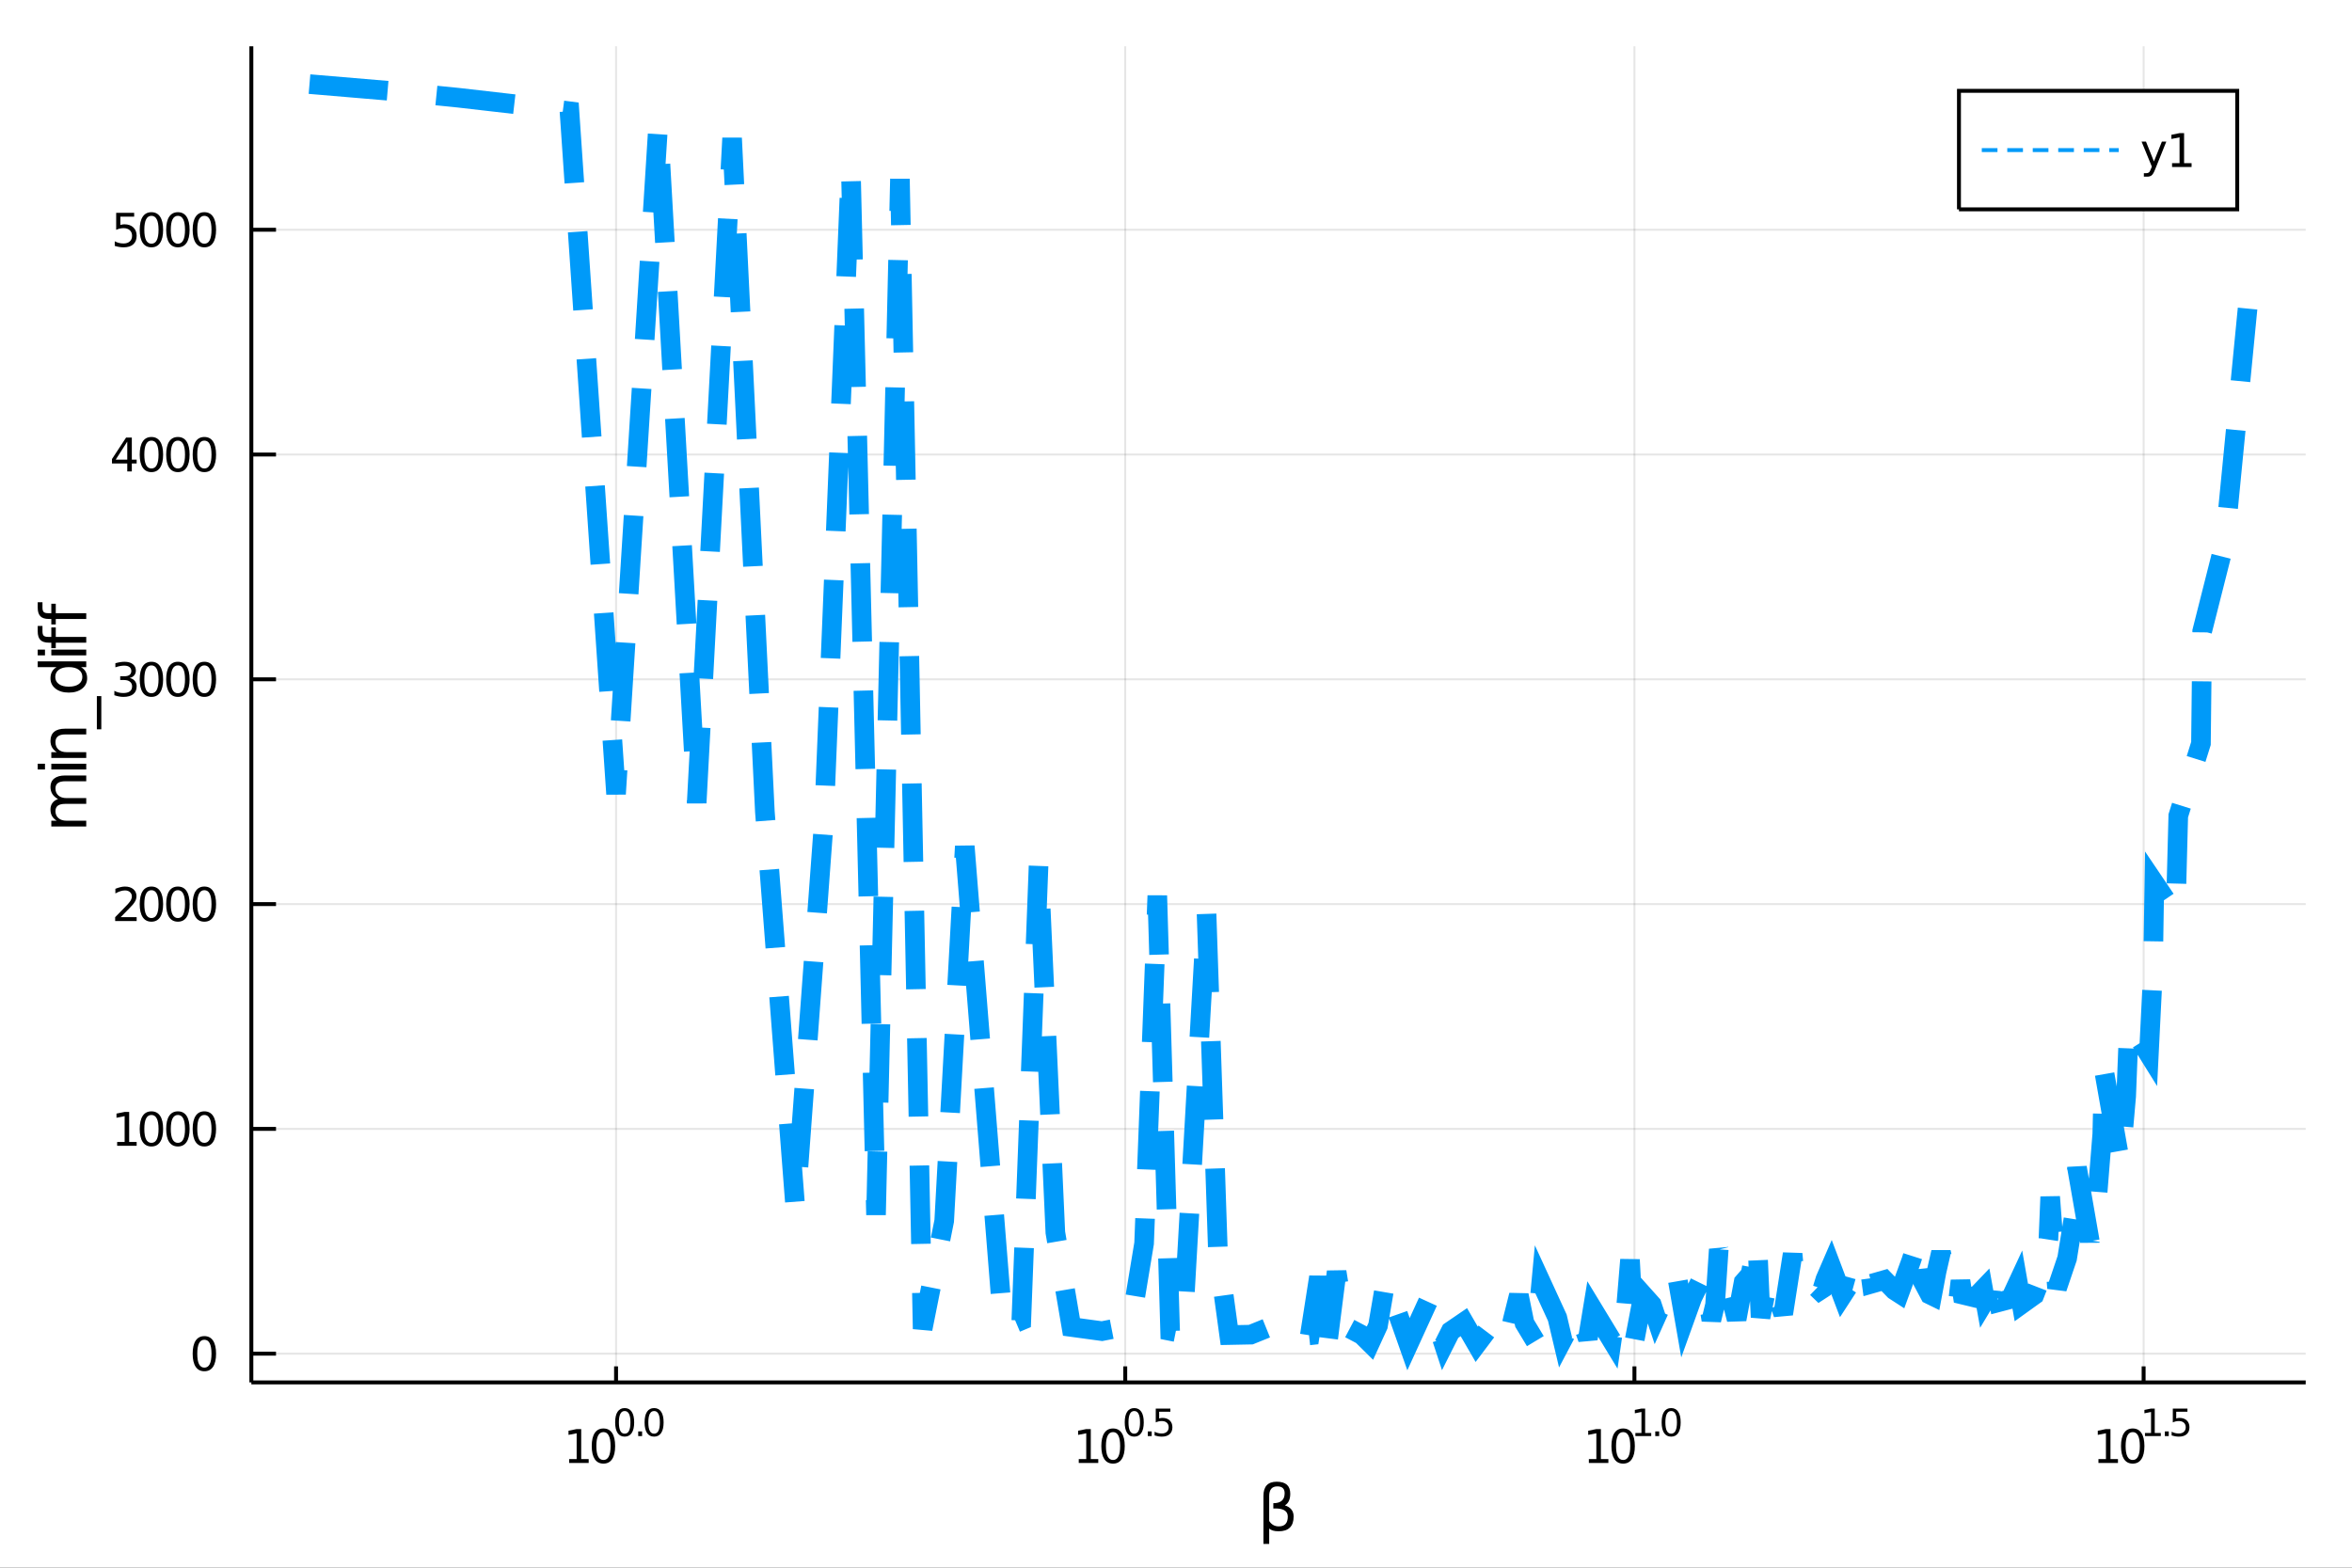 <?xml version="1.0" encoding="utf-8"?>
<svg xmlns="http://www.w3.org/2000/svg" xmlns:xlink="http://www.w3.org/1999/xlink" width="600" height="400" viewBox="0 0 2400 1600">
<rect x="0" y="0" width="2400" height="1600" fill="#333333" stroke="none"/>
<defs>
  <clipPath id="clip270">
    <rect x="0" y="0" width="2400" height="1600"/>
  </clipPath>
</defs>
<path clip-path="url(#clip270)" d="
M0 1600 L2400 1600 L2400 0 L0 0  Z
  " fill="#ffffff" fill-rule="evenodd" fill-opacity="1"/>
<defs>
  <clipPath id="clip271">
    <rect x="480" y="0" width="1681" height="1600"/>
  </clipPath>
</defs>
<path clip-path="url(#clip270)" d="
M256.486 1410.9 L2352.76 1410.9 L2352.76 47.244 L256.486 47.244  Z
  " fill="#ffffff" fill-rule="evenodd" fill-opacity="1"/>
<defs>
  <clipPath id="clip272">
    <rect x="256" y="47" width="2097" height="1365"/>
  </clipPath>
</defs>
<polyline clip-path="url(#clip272)" style="stroke:#000000; stroke-width:2; stroke-opacity:0.1; fill:none" points="
  628.633,1410.9 628.633,47.244 
  "/>
<polyline clip-path="url(#clip272)" style="stroke:#000000; stroke-width:2; stroke-opacity:0.1; fill:none" points="
  1148.21,1410.9 1148.21,47.244 
  "/>
<polyline clip-path="url(#clip272)" style="stroke:#000000; stroke-width:2; stroke-opacity:0.1; fill:none" points="
  1667.79,1410.9 1667.79,47.244 
  "/>
<polyline clip-path="url(#clip272)" style="stroke:#000000; stroke-width:2; stroke-opacity:0.1; fill:none" points="
  2187.37,1410.9 2187.37,47.244 
  "/>
<polyline clip-path="url(#clip270)" style="stroke:#000000; stroke-width:4; stroke-opacity:1; fill:none" points="
  256.486,1410.9 2352.76,1410.9 
  "/>
<polyline clip-path="url(#clip270)" style="stroke:#000000; stroke-width:4; stroke-opacity:1; fill:none" points="
  628.633,1410.9 628.633,1394.53 
  "/>
<polyline clip-path="url(#clip270)" style="stroke:#000000; stroke-width:4; stroke-opacity:1; fill:none" points="
  1148.21,1410.9 1148.21,1394.53 
  "/>
<polyline clip-path="url(#clip270)" style="stroke:#000000; stroke-width:4; stroke-opacity:1; fill:none" points="
  1667.79,1410.9 1667.79,1394.53 
  "/>
<polyline clip-path="url(#clip270)" style="stroke:#000000; stroke-width:4; stroke-opacity:1; fill:none" points="
  2187.37,1410.9 2187.37,1394.53 
  "/>
<path clip-path="url(#clip270)" d="M 0 0 M580.785 1489.17 L588.424 1489.17 L588.424 1462.8 L580.114 1464.47 L580.114 1460.21 L588.378 1458.54 L593.054 1458.54 L593.054 1489.17 L600.692 1489.17 L600.692 1493.1 L580.785 1493.1 L580.785 1489.17 Z" fill="#000000" fill-rule="evenodd" fill-opacity="1" /><path clip-path="url(#clip270)" d="M 0 0 M615.762 1461.62 Q612.151 1461.62 610.322 1465.19 Q608.516 1468.73 608.516 1475.86 Q608.516 1482.97 610.322 1486.53 Q612.151 1490.07 615.762 1490.07 Q619.396 1490.07 621.202 1486.53 Q623.03 1482.97 623.03 1475.86 Q623.03 1468.73 621.202 1465.19 Q619.396 1461.62 615.762 1461.62 M615.762 1457.92 Q621.572 1457.92 624.627 1462.53 Q627.706 1467.11 627.706 1475.86 Q627.706 1484.59 624.627 1489.19 Q621.572 1493.78 615.762 1493.78 Q609.952 1493.78 606.873 1489.19 Q603.817 1484.59 603.817 1475.86 Q603.817 1467.11 606.873 1462.53 Q609.952 1457.92 615.762 1457.92 Z" fill="#000000" fill-rule="evenodd" fill-opacity="1" /><path clip-path="url(#clip270)" d="M 0 0 M637.411 1440.11 Q634.477 1440.11 632.991 1443.01 Q631.524 1445.89 631.524 1451.68 Q631.524 1457.46 632.991 1460.35 Q634.477 1463.23 637.411 1463.23 Q640.364 1463.23 641.831 1460.35 Q643.317 1457.46 643.317 1451.68 Q643.317 1445.89 641.831 1443.01 Q640.364 1440.11 637.411 1440.11 M637.411 1437.11 Q642.132 1437.11 644.614 1440.85 Q647.116 1444.57 647.116 1451.68 Q647.116 1458.77 644.614 1462.51 Q642.132 1466.24 637.411 1466.24 Q632.69 1466.24 630.189 1462.51 Q627.706 1458.77 627.706 1451.68 Q627.706 1444.57 630.189 1440.85 Q632.69 1437.11 637.411 1437.11 Z" fill="#000000" fill-rule="evenodd" fill-opacity="1" /><path clip-path="url(#clip270)" d="M 0 0 M651.235 1460.92 L655.203 1460.92 L655.203 1465.69 L651.235 1465.69 L651.235 1460.92 Z" fill="#000000" fill-rule="evenodd" fill-opacity="1" /><path clip-path="url(#clip270)" d="M 0 0 M667.447 1440.11 Q664.513 1440.11 663.027 1443.01 Q661.56 1445.89 661.56 1451.68 Q661.56 1457.46 663.027 1460.35 Q664.513 1463.23 667.447 1463.23 Q670.4 1463.23 671.867 1460.35 Q673.353 1457.46 673.353 1451.68 Q673.353 1445.89 671.867 1443.01 Q670.4 1440.11 667.447 1440.11 M667.447 1437.11 Q672.168 1437.11 674.65 1440.85 Q677.152 1444.57 677.152 1451.68 Q677.152 1458.77 674.65 1462.51 Q672.168 1466.24 667.447 1466.24 Q662.726 1466.24 660.225 1462.51 Q657.742 1458.77 657.742 1451.68 Q657.742 1444.57 660.225 1440.85 Q662.726 1437.11 667.447 1437.11 Z" fill="#000000" fill-rule="evenodd" fill-opacity="1" /><path clip-path="url(#clip270)" d="M 0 0 M1100.77 1489.17 L1108.41 1489.17 L1108.41 1462.8 L1100.1 1464.47 L1100.1 1460.21 L1108.36 1458.54 L1113.04 1458.54 L1113.04 1489.17 L1120.68 1489.17 L1120.68 1493.1 L1100.77 1493.1 L1100.77 1489.17 Z" fill="#000000" fill-rule="evenodd" fill-opacity="1" /><path clip-path="url(#clip270)" d="M 0 0 M1135.75 1461.62 Q1132.13 1461.62 1130.31 1465.19 Q1128.5 1468.73 1128.5 1475.86 Q1128.5 1482.97 1130.31 1486.53 Q1132.13 1490.07 1135.75 1490.07 Q1139.38 1490.07 1141.19 1486.53 Q1143.01 1482.97 1143.01 1475.86 Q1143.01 1468.73 1141.19 1465.19 Q1139.38 1461.62 1135.75 1461.62 M1135.75 1457.92 Q1141.56 1457.92 1144.61 1462.53 Q1147.69 1467.11 1147.69 1475.86 Q1147.69 1484.59 1144.61 1489.19 Q1141.56 1493.78 1135.75 1493.78 Q1129.94 1493.78 1126.86 1489.19 Q1123.8 1484.59 1123.8 1475.86 Q1123.8 1467.11 1126.86 1462.53 Q1129.94 1457.92 1135.75 1457.92 Z" fill="#000000" fill-rule="evenodd" fill-opacity="1" /><path clip-path="url(#clip270)" d="M 0 0 M1157.39 1440.11 Q1154.46 1440.11 1152.97 1443.01 Q1151.51 1445.89 1151.51 1451.68 Q1151.51 1457.46 1152.97 1460.35 Q1154.46 1463.23 1157.39 1463.23 Q1160.35 1463.23 1161.81 1460.35 Q1163.3 1457.46 1163.3 1451.68 Q1163.3 1445.89 1161.81 1443.01 Q1160.35 1440.11 1157.39 1440.11 M1157.39 1437.11 Q1162.12 1437.11 1164.6 1440.85 Q1167.1 1444.57 1167.1 1451.68 Q1167.1 1458.77 1164.6 1462.51 Q1162.12 1466.24 1157.39 1466.24 Q1152.67 1466.24 1150.17 1462.51 Q1147.69 1458.77 1147.69 1451.68 Q1147.69 1444.57 1150.17 1440.85 Q1152.67 1437.11 1157.39 1437.11 Z" fill="#000000" fill-rule="evenodd" fill-opacity="1" /><path clip-path="url(#clip270)" d="M 0 0 M1171.22 1460.92 L1175.19 1460.92 L1175.19 1465.69 L1171.22 1465.69 L1171.22 1460.92 Z" fill="#000000" fill-rule="evenodd" fill-opacity="1" /><path clip-path="url(#clip270)" d="M 0 0 M1179.34 1437.61 L1194.26 1437.61 L1194.26 1440.81 L1182.82 1440.81 L1182.82 1447.69 Q1183.65 1447.41 1184.48 1447.28 Q1185.31 1447.13 1186.13 1447.13 Q1190.83 1447.13 1193.58 1449.71 Q1196.33 1452.28 1196.33 1456.68 Q1196.33 1461.22 1193.51 1463.74 Q1190.68 1466.24 1185.55 1466.24 Q1183.78 1466.24 1181.94 1465.94 Q1180.11 1465.64 1178.16 1465.04 L1178.16 1461.22 Q1179.85 1462.14 1181.66 1462.59 Q1183.46 1463.04 1185.47 1463.04 Q1188.73 1463.04 1190.63 1461.33 Q1192.53 1459.62 1192.53 1456.68 Q1192.53 1453.75 1190.63 1452.04 Q1188.73 1450.33 1185.47 1450.33 Q1183.95 1450.33 1182.43 1450.67 Q1180.92 1451 1179.34 1451.72 L1179.34 1437.61 Z" fill="#000000" fill-rule="evenodd" fill-opacity="1" /><path clip-path="url(#clip270)" d="M 0 0 M1621.29 1489.17 L1628.93 1489.17 L1628.93 1462.8 L1620.62 1464.47 L1620.62 1460.21 L1628.88 1458.54 L1633.56 1458.54 L1633.56 1489.17 L1641.2 1489.17 L1641.2 1493.1 L1621.29 1493.1 L1621.29 1489.17 Z" fill="#000000" fill-rule="evenodd" fill-opacity="1" /><path clip-path="url(#clip270)" d="M 0 0 M1656.27 1461.62 Q1652.65 1461.62 1650.83 1465.19 Q1649.02 1468.73 1649.02 1475.86 Q1649.02 1482.97 1650.83 1486.53 Q1652.65 1490.07 1656.27 1490.07 Q1659.9 1490.07 1661.71 1486.53 Q1663.53 1482.97 1663.53 1475.86 Q1663.53 1468.73 1661.71 1465.19 Q1659.9 1461.62 1656.27 1461.62 M1656.27 1457.92 Q1662.08 1457.92 1665.13 1462.53 Q1668.21 1467.11 1668.21 1475.86 Q1668.21 1484.59 1665.13 1489.19 Q1662.08 1493.78 1656.27 1493.78 Q1650.46 1493.78 1647.38 1489.19 Q1644.32 1484.59 1644.32 1475.86 Q1644.32 1467.11 1647.38 1462.53 Q1650.46 1457.92 1656.27 1457.92 Z" fill="#000000" fill-rule="evenodd" fill-opacity="1" /><path clip-path="url(#clip270)" d="M 0 0 M1668.76 1462.5 L1674.96 1462.5 L1674.96 1441.07 L1668.21 1442.43 L1668.21 1438.97 L1674.92 1437.61 L1678.72 1437.61 L1678.72 1462.5 L1684.93 1462.5 L1684.93 1465.69 L1668.76 1465.69 L1668.76 1462.5 Z" fill="#000000" fill-rule="evenodd" fill-opacity="1" /><path clip-path="url(#clip270)" d="M 0 0 M1689.05 1460.92 L1693.02 1460.92 L1693.02 1465.69 L1689.05 1465.69 L1689.05 1460.92 Z" fill="#000000" fill-rule="evenodd" fill-opacity="1" /><path clip-path="url(#clip270)" d="M 0 0 M1705.26 1440.11 Q1702.33 1440.11 1700.84 1443.01 Q1699.37 1445.89 1699.37 1451.68 Q1699.37 1457.46 1700.84 1460.35 Q1702.33 1463.23 1705.26 1463.23 Q1708.21 1463.23 1709.68 1460.35 Q1711.17 1457.46 1711.17 1451.68 Q1711.17 1445.89 1709.68 1443.01 Q1708.21 1440.11 1705.26 1440.11 M1705.26 1437.11 Q1709.98 1437.11 1712.46 1440.85 Q1714.97 1444.57 1714.97 1451.68 Q1714.97 1458.77 1712.46 1462.51 Q1709.98 1466.24 1705.26 1466.24 Q1700.54 1466.24 1698.04 1462.51 Q1695.56 1458.77 1695.56 1451.68 Q1695.56 1444.57 1698.04 1440.85 Q1700.54 1437.11 1705.26 1437.11 Z" fill="#000000" fill-rule="evenodd" fill-opacity="1" /><path clip-path="url(#clip270)" d="M 0 0 M2141.27 1489.17 L2148.91 1489.17 L2148.91 1462.8 L2140.6 1464.47 L2140.6 1460.21 L2148.86 1458.54 L2153.54 1458.54 L2153.54 1489.17 L2161.18 1489.17 L2161.18 1493.1 L2141.27 1493.1 L2141.27 1489.17 Z" fill="#000000" fill-rule="evenodd" fill-opacity="1" /><path clip-path="url(#clip270)" d="M 0 0 M2176.25 1461.62 Q2172.64 1461.62 2170.81 1465.19 Q2169 1468.73 2169 1475.86 Q2169 1482.97 2170.81 1486.53 Q2172.64 1490.07 2176.25 1490.07 Q2179.88 1490.07 2181.69 1486.53 Q2183.52 1482.97 2183.52 1475.86 Q2183.52 1468.73 2181.69 1465.19 Q2179.88 1461.62 2176.25 1461.62 M2176.25 1457.92 Q2182.06 1457.92 2185.11 1462.53 Q2188.19 1467.11 2188.19 1475.86 Q2188.19 1484.59 2185.11 1489.19 Q2182.06 1493.78 2176.25 1493.78 Q2170.44 1493.78 2167.36 1489.19 Q2164.3 1484.59 2164.3 1475.86 Q2164.3 1467.11 2167.36 1462.53 Q2170.44 1457.92 2176.25 1457.92 Z" fill="#000000" fill-rule="evenodd" fill-opacity="1" /><path clip-path="url(#clip270)" d="M 0 0 M2188.74 1462.5 L2194.95 1462.5 L2194.95 1441.07 L2188.19 1442.43 L2188.19 1438.97 L2194.91 1437.61 L2198.71 1437.61 L2198.71 1462.5 L2204.91 1462.5 L2204.91 1465.69 L2188.74 1465.69 L2188.74 1462.5 Z" fill="#000000" fill-rule="evenodd" fill-opacity="1" /><path clip-path="url(#clip270)" d="M 0 0 M2209.03 1460.92 L2213 1460.92 L2213 1465.69 L2209.03 1465.69 L2209.03 1460.92 Z" fill="#000000" fill-rule="evenodd" fill-opacity="1" /><path clip-path="url(#clip270)" d="M 0 0 M2217.16 1437.61 L2232.07 1437.61 L2232.07 1440.81 L2220.64 1440.81 L2220.64 1447.69 Q2221.46 1447.41 2222.29 1447.28 Q2223.12 1447.13 2223.95 1447.13 Q2228.65 1447.13 2231.39 1449.71 Q2234.14 1452.28 2234.14 1456.68 Q2234.14 1461.22 2231.32 1463.74 Q2228.5 1466.24 2223.36 1466.24 Q2221.6 1466.24 2219.75 1465.94 Q2217.93 1465.64 2215.97 1465.04 L2215.97 1461.22 Q2217.67 1462.14 2219.47 1462.59 Q2221.28 1463.04 2223.29 1463.04 Q2226.54 1463.04 2228.44 1461.33 Q2230.34 1459.62 2230.34 1456.68 Q2230.34 1453.75 2228.44 1452.04 Q2226.54 1450.33 2223.29 1450.33 Q2221.77 1450.33 2220.24 1450.67 Q2218.74 1451 2217.16 1451.72 L2217.16 1437.61 Z" fill="#000000" fill-rule="evenodd" fill-opacity="1" /><path clip-path="url(#clip270)" d="M 0 0 M1295.1 1559.99 L1295.1 1575.74 L1289.22 1575.74 L1289.22 1526.76 Q1289.22 1512.25 1302.78 1512.25 Q1316.59 1512.25 1316.59 1524.5 Q1316.59 1533.22 1311.11 1536.4 Q1320.03 1539.27 1320.03 1547.77 Q1320.03 1562.85 1304.68 1562.85 Q1297.94 1562.85 1295.1 1559.99 M1295.1 1552.35 Q1298.64 1557.86 1304.91 1557.86 Q1314.07 1557.86 1314.07 1547.86 Q1314.07 1538.89 1299.31 1539.59 L1299.31 1534.18 Q1310.86 1534.18 1310.86 1523.99 Q1310.86 1517.02 1303.41 1517.02 Q1295.1 1517.02 1295.1 1526.95 L1295.1 1552.35 Z" fill="#000000" fill-rule="evenodd" fill-opacity="1" /><polyline clip-path="url(#clip272)" style="stroke:#000000; stroke-width:2; stroke-opacity:0.1; fill:none" points="
  256.486,1381.57 2352.76,1381.57 
  "/>
<polyline clip-path="url(#clip272)" style="stroke:#000000; stroke-width:2; stroke-opacity:0.1; fill:none" points="
  256.486,1152.15 2352.76,1152.15 
  "/>
<polyline clip-path="url(#clip272)" style="stroke:#000000; stroke-width:2; stroke-opacity:0.1; fill:none" points="
  256.486,922.735 2352.76,922.735 
  "/>
<polyline clip-path="url(#clip272)" style="stroke:#000000; stroke-width:2; stroke-opacity:0.1; fill:none" points="
  256.486,693.317 2352.76,693.317 
  "/>
<polyline clip-path="url(#clip272)" style="stroke:#000000; stroke-width:2; stroke-opacity:0.1; fill:none" points="
  256.486,463.899 2352.76,463.899 
  "/>
<polyline clip-path="url(#clip272)" style="stroke:#000000; stroke-width:2; stroke-opacity:0.1; fill:none" points="
  256.486,234.481 2352.76,234.481 
  "/>
<polyline clip-path="url(#clip270)" style="stroke:#000000; stroke-width:4; stroke-opacity:1; fill:none" points="
  256.486,1410.9 256.486,47.244 
  "/>
<polyline clip-path="url(#clip270)" style="stroke:#000000; stroke-width:4; stroke-opacity:1; fill:none" points="
  256.486,1381.57 281.642,1381.57 
  "/>
<polyline clip-path="url(#clip270)" style="stroke:#000000; stroke-width:4; stroke-opacity:1; fill:none" points="
  256.486,1152.15 281.642,1152.15 
  "/>
<polyline clip-path="url(#clip270)" style="stroke:#000000; stroke-width:4; stroke-opacity:1; fill:none" points="
  256.486,922.735 281.642,922.735 
  "/>
<polyline clip-path="url(#clip270)" style="stroke:#000000; stroke-width:4; stroke-opacity:1; fill:none" points="
  256.486,693.317 281.642,693.317 
  "/>
<polyline clip-path="url(#clip270)" style="stroke:#000000; stroke-width:4; stroke-opacity:1; fill:none" points="
  256.486,463.899 281.642,463.899 
  "/>
<polyline clip-path="url(#clip270)" style="stroke:#000000; stroke-width:4; stroke-opacity:1; fill:none" points="
  256.486,234.481 281.642,234.481 
  "/>
<path clip-path="url(#clip270)" d="M 0 0 M208.542 1367.37 Q204.931 1367.37 203.102 1370.93 Q201.297 1374.48 201.297 1381.61 Q201.297 1388.71 203.102 1392.28 Q204.931 1395.82 208.542 1395.82 Q212.176 1395.82 213.982 1392.28 Q215.811 1388.71 215.811 1381.61 Q215.811 1374.48 213.982 1370.93 Q212.176 1367.37 208.542 1367.37 M208.542 1363.67 Q214.352 1363.67 217.408 1368.27 Q220.486 1372.86 220.486 1381.61 Q220.486 1390.33 217.408 1394.94 Q214.352 1399.52 208.542 1399.52 Q202.732 1399.52 199.653 1394.94 Q196.598 1390.33 196.598 1381.61 Q196.598 1372.86 199.653 1368.27 Q202.732 1363.67 208.542 1363.67 Z" fill="#000000" fill-rule="evenodd" fill-opacity="1" /><path clip-path="url(#clip270)" d="M 0 0 M119.538 1165.5 L127.177 1165.5 L127.177 1139.13 L118.867 1140.8 L118.867 1136.54 L127.13 1134.87 L131.806 1134.87 L131.806 1165.5 L139.445 1165.5 L139.445 1169.43 L119.538 1169.43 L119.538 1165.5 Z" fill="#000000" fill-rule="evenodd" fill-opacity="1" /><path clip-path="url(#clip270)" d="M 0 0 M154.515 1137.95 Q150.903 1137.95 149.075 1141.52 Q147.269 1145.06 147.269 1152.19 Q147.269 1159.29 149.075 1162.86 Q150.903 1166.4 154.515 1166.4 Q158.149 1166.4 159.954 1162.86 Q161.783 1159.29 161.783 1152.19 Q161.783 1145.06 159.954 1141.52 Q158.149 1137.95 154.515 1137.95 M154.515 1134.25 Q160.325 1134.25 163.38 1138.85 Q166.459 1143.44 166.459 1152.19 Q166.459 1160.91 163.38 1165.52 Q160.325 1170.1 154.515 1170.1 Q148.704 1170.1 145.626 1165.52 Q142.57 1160.91 142.57 1152.19 Q142.57 1143.44 145.626 1138.85 Q148.704 1134.25 154.515 1134.25 Z" fill="#000000" fill-rule="evenodd" fill-opacity="1" /><path clip-path="url(#clip270)" d="M 0 0 M181.528 1137.95 Q177.917 1137.95 176.089 1141.52 Q174.283 1145.06 174.283 1152.19 Q174.283 1159.29 176.089 1162.86 Q177.917 1166.4 181.528 1166.4 Q185.163 1166.4 186.968 1162.86 Q188.797 1159.29 188.797 1152.19 Q188.797 1145.06 186.968 1141.52 Q185.163 1137.95 181.528 1137.95 M181.528 1134.25 Q187.338 1134.25 190.394 1138.85 Q193.473 1143.44 193.473 1152.19 Q193.473 1160.91 190.394 1165.52 Q187.338 1170.1 181.528 1170.1 Q175.718 1170.1 172.639 1165.52 Q169.584 1160.91 169.584 1152.19 Q169.584 1143.44 172.639 1138.85 Q175.718 1134.25 181.528 1134.25 Z" fill="#000000" fill-rule="evenodd" fill-opacity="1" /><path clip-path="url(#clip270)" d="M 0 0 M208.542 1137.95 Q204.931 1137.95 203.102 1141.52 Q201.297 1145.06 201.297 1152.19 Q201.297 1159.29 203.102 1162.86 Q204.931 1166.4 208.542 1166.4 Q212.176 1166.4 213.982 1162.86 Q215.811 1159.29 215.811 1152.19 Q215.811 1145.06 213.982 1141.52 Q212.176 1137.95 208.542 1137.95 M208.542 1134.25 Q214.352 1134.25 217.408 1138.85 Q220.486 1143.44 220.486 1152.19 Q220.486 1160.91 217.408 1165.52 Q214.352 1170.1 208.542 1170.1 Q202.732 1170.1 199.653 1165.52 Q196.598 1160.91 196.598 1152.19 Q196.598 1143.44 199.653 1138.85 Q202.732 1134.25 208.542 1134.25 Z" fill="#000000" fill-rule="evenodd" fill-opacity="1" /><path clip-path="url(#clip270)" d="M 0 0 M123.126 936.08 L139.445 936.08 L139.445 940.015 L117.501 940.015 L117.501 936.08 Q120.163 933.325 124.746 928.696 Q129.353 924.043 130.533 922.7 Q132.779 920.177 133.658 918.441 Q134.561 916.682 134.561 914.992 Q134.561 912.237 132.617 910.501 Q130.695 908.765 127.593 908.765 Q125.394 908.765 122.941 909.529 Q120.51 910.293 117.732 911.844 L117.732 907.122 Q120.556 905.987 123.01 905.409 Q125.464 904.83 127.501 904.83 Q132.871 904.83 136.066 907.515 Q139.26 910.2 139.26 914.691 Q139.26 916.821 138.45 918.742 Q137.663 920.64 135.556 923.233 Q134.978 923.904 131.876 927.122 Q128.774 930.316 123.126 936.08 Z" fill="#000000" fill-rule="evenodd" fill-opacity="1" /><path clip-path="url(#clip270)" d="M 0 0 M154.515 908.534 Q150.903 908.534 149.075 912.099 Q147.269 915.64 147.269 922.77 Q147.269 929.876 149.075 933.441 Q150.903 936.983 154.515 936.983 Q158.149 936.983 159.954 933.441 Q161.783 929.876 161.783 922.77 Q161.783 915.64 159.954 912.099 Q158.149 908.534 154.515 908.534 M154.515 904.83 Q160.325 904.83 163.38 909.436 Q166.459 914.02 166.459 922.77 Q166.459 931.497 163.38 936.103 Q160.325 940.686 154.515 940.686 Q148.704 940.686 145.626 936.103 Q142.57 931.497 142.57 922.77 Q142.57 914.02 145.626 909.436 Q148.704 904.83 154.515 904.83 Z" fill="#000000" fill-rule="evenodd" fill-opacity="1" /><path clip-path="url(#clip270)" d="M 0 0 M181.528 908.534 Q177.917 908.534 176.089 912.099 Q174.283 915.64 174.283 922.77 Q174.283 929.876 176.089 933.441 Q177.917 936.983 181.528 936.983 Q185.163 936.983 186.968 933.441 Q188.797 929.876 188.797 922.77 Q188.797 915.64 186.968 912.099 Q185.163 908.534 181.528 908.534 M181.528 904.83 Q187.338 904.83 190.394 909.436 Q193.473 914.02 193.473 922.77 Q193.473 931.497 190.394 936.103 Q187.338 940.686 181.528 940.686 Q175.718 940.686 172.639 936.103 Q169.584 931.497 169.584 922.77 Q169.584 914.02 172.639 909.436 Q175.718 904.83 181.528 904.83 Z" fill="#000000" fill-rule="evenodd" fill-opacity="1" /><path clip-path="url(#clip270)" d="M 0 0 M208.542 908.534 Q204.931 908.534 203.102 912.099 Q201.297 915.64 201.297 922.77 Q201.297 929.876 203.102 933.441 Q204.931 936.983 208.542 936.983 Q212.176 936.983 213.982 933.441 Q215.811 929.876 215.811 922.77 Q215.811 915.64 213.982 912.099 Q212.176 908.534 208.542 908.534 M208.542 904.83 Q214.352 904.83 217.408 909.436 Q220.486 914.02 220.486 922.77 Q220.486 931.497 217.408 936.103 Q214.352 940.686 208.542 940.686 Q202.732 940.686 199.653 936.103 Q196.598 931.497 196.598 922.77 Q196.598 914.02 199.653 909.436 Q202.732 904.83 208.542 904.83 Z" fill="#000000" fill-rule="evenodd" fill-opacity="1" /><path clip-path="url(#clip270)" d="M 0 0 M132.316 691.963 Q135.672 692.68 137.547 694.949 Q139.445 697.218 139.445 700.551 Q139.445 705.667 135.927 708.467 Q132.408 711.268 125.927 711.268 Q123.751 711.268 121.436 710.829 Q119.144 710.412 116.691 709.555 L116.691 705.042 Q118.635 706.176 120.95 706.754 Q123.265 707.333 125.788 707.333 Q130.186 707.333 132.478 705.597 Q134.792 703.861 134.792 700.551 Q134.792 697.495 132.64 695.782 Q130.51 694.046 126.691 694.046 L122.663 694.046 L122.663 690.204 L126.876 690.204 Q130.325 690.204 132.154 688.838 Q133.982 687.449 133.982 684.856 Q133.982 682.194 132.084 680.782 Q130.209 679.347 126.691 679.347 Q124.769 679.347 122.57 679.764 Q120.371 680.181 117.732 681.06 L117.732 676.894 Q120.394 676.153 122.709 675.782 Q125.047 675.412 127.107 675.412 Q132.431 675.412 135.533 677.843 Q138.635 680.25 138.635 684.37 Q138.635 687.241 136.992 689.231 Q135.348 691.199 132.316 691.963 Z" fill="#000000" fill-rule="evenodd" fill-opacity="1" /><path clip-path="url(#clip270)" d="M 0 0 M154.515 679.116 Q150.903 679.116 149.075 682.681 Q147.269 686.222 147.269 693.352 Q147.269 700.458 149.075 704.023 Q150.903 707.565 154.515 707.565 Q158.149 707.565 159.954 704.023 Q161.783 700.458 161.783 693.352 Q161.783 686.222 159.954 682.681 Q158.149 679.116 154.515 679.116 M154.515 675.412 Q160.325 675.412 163.38 680.019 Q166.459 684.602 166.459 693.352 Q166.459 702.079 163.38 706.685 Q160.325 711.268 154.515 711.268 Q148.704 711.268 145.626 706.685 Q142.57 702.079 142.57 693.352 Q142.57 684.602 145.626 680.019 Q148.704 675.412 154.515 675.412 Z" fill="#000000" fill-rule="evenodd" fill-opacity="1" /><path clip-path="url(#clip270)" d="M 0 0 M181.528 679.116 Q177.917 679.116 176.089 682.681 Q174.283 686.222 174.283 693.352 Q174.283 700.458 176.089 704.023 Q177.917 707.565 181.528 707.565 Q185.163 707.565 186.968 704.023 Q188.797 700.458 188.797 693.352 Q188.797 686.222 186.968 682.681 Q185.163 679.116 181.528 679.116 M181.528 675.412 Q187.338 675.412 190.394 680.019 Q193.473 684.602 193.473 693.352 Q193.473 702.079 190.394 706.685 Q187.338 711.268 181.528 711.268 Q175.718 711.268 172.639 706.685 Q169.584 702.079 169.584 693.352 Q169.584 684.602 172.639 680.019 Q175.718 675.412 181.528 675.412 Z" fill="#000000" fill-rule="evenodd" fill-opacity="1" /><path clip-path="url(#clip270)" d="M 0 0 M208.542 679.116 Q204.931 679.116 203.102 682.681 Q201.297 686.222 201.297 693.352 Q201.297 700.458 203.102 704.023 Q204.931 707.565 208.542 707.565 Q212.176 707.565 213.982 704.023 Q215.811 700.458 215.811 693.352 Q215.811 686.222 213.982 682.681 Q212.176 679.116 208.542 679.116 M208.542 675.412 Q214.352 675.412 217.408 680.019 Q220.486 684.602 220.486 693.352 Q220.486 702.079 217.408 706.685 Q214.352 711.268 208.542 711.268 Q202.732 711.268 199.653 706.685 Q196.598 702.079 196.598 693.352 Q196.598 684.602 199.653 680.019 Q202.732 675.412 208.542 675.412 Z" fill="#000000" fill-rule="evenodd" fill-opacity="1" /><path clip-path="url(#clip270)" d="M 0 0 M129.862 450.693 L118.056 469.142 L129.862 469.142 L129.862 450.693 M128.635 446.619 L134.515 446.619 L134.515 469.142 L139.445 469.142 L139.445 473.031 L134.515 473.031 L134.515 481.179 L129.862 481.179 L129.862 473.031 L114.26 473.031 L114.26 468.517 L128.635 446.619 Z" fill="#000000" fill-rule="evenodd" fill-opacity="1" /><path clip-path="url(#clip270)" d="M 0 0 M154.515 449.698 Q150.903 449.698 149.075 453.263 Q147.269 456.804 147.269 463.934 Q147.269 471.04 149.075 474.605 Q150.903 478.147 154.515 478.147 Q158.149 478.147 159.954 474.605 Q161.783 471.04 161.783 463.934 Q161.783 456.804 159.954 453.263 Q158.149 449.698 154.515 449.698 M154.515 445.994 Q160.325 445.994 163.38 450.601 Q166.459 455.184 166.459 463.934 Q166.459 472.661 163.38 477.267 Q160.325 481.85 154.515 481.85 Q148.704 481.85 145.626 477.267 Q142.57 472.661 142.57 463.934 Q142.57 455.184 145.626 450.601 Q148.704 445.994 154.515 445.994 Z" fill="#000000" fill-rule="evenodd" fill-opacity="1" /><path clip-path="url(#clip270)" d="M 0 0 M181.528 449.698 Q177.917 449.698 176.089 453.263 Q174.283 456.804 174.283 463.934 Q174.283 471.04 176.089 474.605 Q177.917 478.147 181.528 478.147 Q185.163 478.147 186.968 474.605 Q188.797 471.04 188.797 463.934 Q188.797 456.804 186.968 453.263 Q185.163 449.698 181.528 449.698 M181.528 445.994 Q187.338 445.994 190.394 450.601 Q193.473 455.184 193.473 463.934 Q193.473 472.661 190.394 477.267 Q187.338 481.85 181.528 481.85 Q175.718 481.85 172.639 477.267 Q169.584 472.661 169.584 463.934 Q169.584 455.184 172.639 450.601 Q175.718 445.994 181.528 445.994 Z" fill="#000000" fill-rule="evenodd" fill-opacity="1" /><path clip-path="url(#clip270)" d="M 0 0 M208.542 449.698 Q204.931 449.698 203.102 453.263 Q201.297 456.804 201.297 463.934 Q201.297 471.04 203.102 474.605 Q204.931 478.147 208.542 478.147 Q212.176 478.147 213.982 474.605 Q215.811 471.04 215.811 463.934 Q215.811 456.804 213.982 453.263 Q212.176 449.698 208.542 449.698 M208.542 445.994 Q214.352 445.994 217.408 450.601 Q220.486 455.184 220.486 463.934 Q220.486 472.661 217.408 477.267 Q214.352 481.85 208.542 481.85 Q202.732 481.85 199.653 477.267 Q196.598 472.661 196.598 463.934 Q196.598 455.184 199.653 450.601 Q202.732 445.994 208.542 445.994 Z" fill="#000000" fill-rule="evenodd" fill-opacity="1" /><path clip-path="url(#clip270)" d="M 0 0 M118.543 217.201 L136.899 217.201 L136.899 221.136 L122.825 221.136 L122.825 229.608 Q123.843 229.261 124.862 229.099 Q125.88 228.914 126.899 228.914 Q132.686 228.914 136.066 232.085 Q139.445 235.257 139.445 240.673 Q139.445 246.252 135.973 249.354 Q132.501 252.432 126.181 252.432 Q124.005 252.432 121.737 252.062 Q119.492 251.692 117.084 250.951 L117.084 246.252 Q119.168 247.386 121.39 247.942 Q123.612 248.497 126.089 248.497 Q130.093 248.497 132.431 246.391 Q134.769 244.284 134.769 240.673 Q134.769 237.062 132.431 234.956 Q130.093 232.849 126.089 232.849 Q124.214 232.849 122.339 233.266 Q120.487 233.683 118.543 234.562 L118.543 217.201 Z" fill="#000000" fill-rule="evenodd" fill-opacity="1" /><path clip-path="url(#clip270)" d="M 0 0 M154.515 220.28 Q150.903 220.28 149.075 223.845 Q147.269 227.386 147.269 234.516 Q147.269 241.622 149.075 245.187 Q150.903 248.729 154.515 248.729 Q158.149 248.729 159.954 245.187 Q161.783 241.622 161.783 234.516 Q161.783 227.386 159.954 223.845 Q158.149 220.28 154.515 220.28 M154.515 216.576 Q160.325 216.576 163.38 221.183 Q166.459 225.766 166.459 234.516 Q166.459 243.243 163.38 247.849 Q160.325 252.432 154.515 252.432 Q148.704 252.432 145.626 247.849 Q142.57 243.243 142.57 234.516 Q142.57 225.766 145.626 221.183 Q148.704 216.576 154.515 216.576 Z" fill="#000000" fill-rule="evenodd" fill-opacity="1" /><path clip-path="url(#clip270)" d="M 0 0 M181.528 220.28 Q177.917 220.28 176.089 223.845 Q174.283 227.386 174.283 234.516 Q174.283 241.622 176.089 245.187 Q177.917 248.729 181.528 248.729 Q185.163 248.729 186.968 245.187 Q188.797 241.622 188.797 234.516 Q188.797 227.386 186.968 223.845 Q185.163 220.28 181.528 220.28 M181.528 216.576 Q187.338 216.576 190.394 221.183 Q193.473 225.766 193.473 234.516 Q193.473 243.243 190.394 247.849 Q187.338 252.432 181.528 252.432 Q175.718 252.432 172.639 247.849 Q169.584 243.243 169.584 234.516 Q169.584 225.766 172.639 221.183 Q175.718 216.576 181.528 216.576 Z" fill="#000000" fill-rule="evenodd" fill-opacity="1" /><path clip-path="url(#clip270)" d="M 0 0 M208.542 220.28 Q204.931 220.28 203.102 223.845 Q201.297 227.386 201.297 234.516 Q201.297 241.622 203.102 245.187 Q204.931 248.729 208.542 248.729 Q212.176 248.729 213.982 245.187 Q215.811 241.622 215.811 234.516 Q215.811 227.386 213.982 223.845 Q212.176 220.28 208.542 220.28 M208.542 216.576 Q214.352 216.576 217.408 221.183 Q220.486 225.766 220.486 234.516 Q220.486 243.243 217.408 247.849 Q214.352 252.432 208.542 252.432 Q202.732 252.432 199.653 247.849 Q196.598 243.243 196.598 234.516 Q196.598 225.766 199.653 221.183 Q202.732 216.576 208.542 216.576 Z" fill="#000000" fill-rule="evenodd" fill-opacity="1" /><path clip-path="url(#clip270)" d="M 0 0 M59.199 815.533 Q55.253 813.336 53.375 810.281 Q51.497 807.225 51.497 803.088 Q51.497 797.518 55.412 794.494 Q59.295 791.47 66.488 791.47 L88.004 791.47 L88.004 797.358 L66.679 797.358 Q61.555 797.358 59.072 799.173 Q56.589 800.987 56.589 804.711 Q56.589 809.262 59.613 811.904 Q62.637 814.546 67.857 814.546 L88.004 814.546 L88.004 820.434 L66.679 820.434 Q61.523 820.434 59.072 822.248 Q56.589 824.063 56.589 827.85 Q56.589 832.338 59.645 834.98 Q62.669 837.622 67.857 837.622 L88.004 837.622 L88.004 843.51 L52.356 843.51 L52.356 837.622 L57.894 837.622 Q54.616 835.616 53.056 832.815 Q51.497 830.015 51.497 826.163 Q51.497 822.28 53.47 819.575 Q55.444 816.838 59.199 815.533 Z" fill="#000000" fill-rule="evenodd" fill-opacity="1" /><path clip-path="url(#clip270)" d="M 0 0 M52.356 785.327 L52.356 779.471 L88.004 779.471 L88.004 785.327 L52.356 785.327 M38.479 785.327 L38.479 779.471 L45.895 779.471 L45.895 785.327 L38.479 785.327 Z" fill="#000000" fill-rule="evenodd" fill-opacity="1" /><path clip-path="url(#clip270)" d="M 0 0 M66.488 743.696 L88.004 743.696 L88.004 749.552 L66.679 749.552 Q61.618 749.552 59.104 751.525 Q56.589 753.499 56.589 757.446 Q56.589 762.188 59.613 764.925 Q62.637 767.662 67.857 767.662 L88.004 767.662 L88.004 773.551 L52.356 773.551 L52.356 767.662 L57.894 767.662 Q54.68 765.562 53.088 762.729 Q51.497 759.864 51.497 756.141 Q51.497 749.998 55.316 746.847 Q59.104 743.696 66.488 743.696 Z" fill="#000000" fill-rule="evenodd" fill-opacity="1" /><path clip-path="url(#clip270)" d="M 0 0 M98.826 710.467 L103.377 710.467 L103.377 744.332 L98.826 744.332 L98.826 710.467 Z" fill="#000000" fill-rule="evenodd" fill-opacity="1" /><path clip-path="url(#clip270)" d="M 0 0 M57.767 680.866 L38.479 680.866 L38.479 675.01 L88.004 675.01 L88.004 680.866 L82.657 680.866 Q85.84 682.712 87.399 685.545 Q88.927 688.346 88.927 692.292 Q88.927 698.754 83.771 702.828 Q78.615 706.87 70.212 706.87 Q61.809 706.87 56.653 702.828 Q51.497 698.754 51.497 692.292 Q51.497 688.346 53.056 685.545 Q54.584 682.712 57.767 680.866 M70.212 700.823 Q76.673 700.823 80.365 698.181 Q84.026 695.507 84.026 690.86 Q84.026 686.213 80.365 683.54 Q76.673 680.866 70.212 680.866 Q63.751 680.866 60.09 683.54 Q56.398 686.213 56.398 690.86 Q56.398 695.507 60.09 698.181 Q63.751 700.823 70.212 700.823 Z" fill="#000000" fill-rule="evenodd" fill-opacity="1" /><path clip-path="url(#clip270)" d="M 0 0 M52.356 668.867 L52.356 663.01 L88.004 663.01 L88.004 668.867 L52.356 668.867 M38.479 668.867 L38.479 663.01 L45.895 663.01 L45.895 668.867 L38.479 668.867 Z" fill="#000000" fill-rule="evenodd" fill-opacity="1" /><path clip-path="url(#clip270)" d="M 0 0 M38.479 638.821 L43.349 638.821 L43.349 644.422 Q43.349 647.573 44.622 648.815 Q45.895 650.024 49.205 650.024 L52.356 650.024 L52.356 640.38 L56.908 640.38 L56.908 650.024 L88.004 650.024 L88.004 655.912 L56.908 655.912 L56.908 661.514 L52.356 661.514 L52.356 655.912 L49.874 655.912 Q43.922 655.912 41.216 653.143 Q38.479 650.374 38.479 644.359 L38.479 638.821 Z" fill="#000000" fill-rule="evenodd" fill-opacity="1" /><path clip-path="url(#clip270)" d="M 0 0 M38.479 614.631 L43.349 614.631 L43.349 620.233 Q43.349 623.384 44.622 624.625 Q45.895 625.835 49.205 625.835 L52.356 625.835 L52.356 616.19 L56.908 616.19 L56.908 625.835 L88.004 625.835 L88.004 631.723 L56.908 631.723 L56.908 637.325 L52.356 637.325 L52.356 631.723 L49.874 631.723 Q43.922 631.723 41.216 628.954 Q38.479 626.185 38.479 620.169 L38.479 614.631 Z" fill="#000000" fill-rule="evenodd" fill-opacity="1" /><polyline clip-path="url(#clip272)" style="stroke:#009af9; stroke-width:20; stroke-opacity:1; fill:none" stroke-dasharray="80, 50" points="
  315.815,85.838 398.097,92.795 467.665,99.732 527.928,106.65 581.083,113.547 628.633,810.391 671.646,127.283 710.915,819.461 747.038,140.94 780.483,828.451 
  811.62,1233.59 840.746,837.363 868.106,168.657 893.901,1239.93 918.302,182.599 941.451,1356.34 963.47,1246.09 984.464,863.623 1023.73,1355.49 1042.16,1347.7 
  1059.86,880.735 1076.89,1257.88 1093.3,1354.34 1124.44,1358.58 1153.56,1352.91 1167.45,1268.95 1180.92,914.076 1194.01,1358.38 1206.72,1360.91 1231.12,930.765 
  1242.84,1279.32 1254.27,1362.59 1276.29,1362.15 1297.28,1353.66 1307.42,1366.04 1336.55,1362.84 1345.86,1303.31 1354.97,1368.74 1363.91,1297.91 1372.67,1353.5 
  1389.71,1362.49 1397.99,1370.68 1406.12,1352.95 1414.11,1306.14 1437.26,1371.87 1459.27,1323.72 1466.38,1350.91 1473.38,1372.3 1480.27,1358.62 1493.74,1349.42 
  1506.82,1371.98 1519.54,1355.1 1537.96,1370.9 1543.94,1345.5 1549.84,1321.9 1555.66,1350.52 1567.09,1369.45 1572.69,1309.12 1589.11,1344.89 1594.45,1367.42 
  1610.1,1337.75 1620.24,1366.32 1625.23,1335.95 1644.64,1367.9 1649.37,1335.38 1658.67,1340.87 1663.26,1285.67 1667.79,1368.72 1676.73,1321.67 1685.49,1331.46 
  1689.81,1344.4 1702.52,1316.05 1710.81,1299.81 1718.94,1346.51 1726.92,1324.33 1738.65,1300.48 1746.3,1347.23 1750.07,1331.59 1753.82,1275.12 1772.09,1346.55 
  1779.2,1308.65 1786.2,1300.6 1793.09,1265.1 1796.49,1344.47 1803.23,1312.01 1806.56,1303.78 1819.64,1340.98 1829.21,1279.71 1832.36,1314.65 1850.78,1311.38 
  1856.76,1317.13 1859.72,1315.21 1862.66,1305.6 1868.48,1292.15 1879.9,1322.32 1885.51,1313.68 1893.79,1315.99 1901.92,1314.48 1904.6,1303.89 1907.26,1290.64 
  1909.91,1310.11 1922.92,1306.39 1933.06,1316.83 1938.05,1320.06 1950.28,1286.52 1957.46,1264.02 1962.19,1308.06 1969.18,1321.21 1971.49,1322.34 1976.07,1297.89 
  1980.61,1278.05 1989.55,1317.44 1998.31,1325.6 2000.47,1307.14 2002.63,1321.33 2015.34,1324.4 2023.62,1315.74 2025.67,1327.15 2031.75,1317.02 2033.77,1296.62 
  2039.74,1328.94 2051.47,1325.85 2059.11,1309.41 2062.89,1331.05 2075.87,1321.72 2084.91,1298.5 2090.25,1264.21 2092.02,1221.47 2099.01,1314.74 2109.31,1284.29 
  2116.05,1242.33 2119.38,1191.57 2132.46,1266.79 2140.45,1216.67 2145.17,1157.36 2146.74,1091.48 2163.6,1187.22 2169.57,1118.84 2172.53,1043.58 2192.72,1076.02 
  2196.93,990.815 2198.33,900.988 2220.08,933.19 2222.73,832.587 2245.88,758.735 2247.13,644.158 2270.28,552.652 2293.43,314.943 
  "/>
<path clip-path="url(#clip270)" d="
M1998.94 213.659 L2282.88 213.659 L2282.88 92.699 L1998.94 92.699  Z
  " fill="#ffffff" fill-rule="evenodd" fill-opacity="1"/>
<polyline clip-path="url(#clip270)" style="stroke:#000000; stroke-width:4; stroke-opacity:1; fill:none" points="
  1998.94,213.659 2282.88,213.659 2282.88,92.699 1998.94,92.699 1998.94,213.659 
  "/>
<polyline clip-path="url(#clip270)" style="stroke:#009af9; stroke-width:4; stroke-opacity:1; fill:none" stroke-dasharray="16, 10" points="
  2022.24,153.179 2161.99,153.179 
  "/>
<path clip-path="url(#clip270)" d="M 0 0 M2199.12 172.867 Q2197.32 177.496 2195.6 178.908 Q2193.89 180.32 2191.02 180.32 L2187.62 180.32 L2187.62 176.755 L2190.12 176.755 Q2191.88 176.755 2192.85 175.922 Q2193.82 175.089 2195 171.987 L2195.76 170.043 L2185.28 144.533 L2189.79 144.533 L2197.89 164.811 L2206 144.533 L2210.51 144.533 L2199.12 172.867 Z" fill="#000000" fill-rule="evenodd" fill-opacity="1" /><path clip-path="url(#clip270)" d="M 0 0 M2216.39 166.524 L2224.03 166.524 L2224.03 140.158 L2215.72 141.825 L2215.72 137.566 L2223.98 135.899 L2228.66 135.899 L2228.66 166.524 L2236.3 166.524 L2236.3 170.459 L2216.39 170.459 L2216.39 166.524 Z" fill="#000000" fill-rule="evenodd" fill-opacity="1" /></svg>
